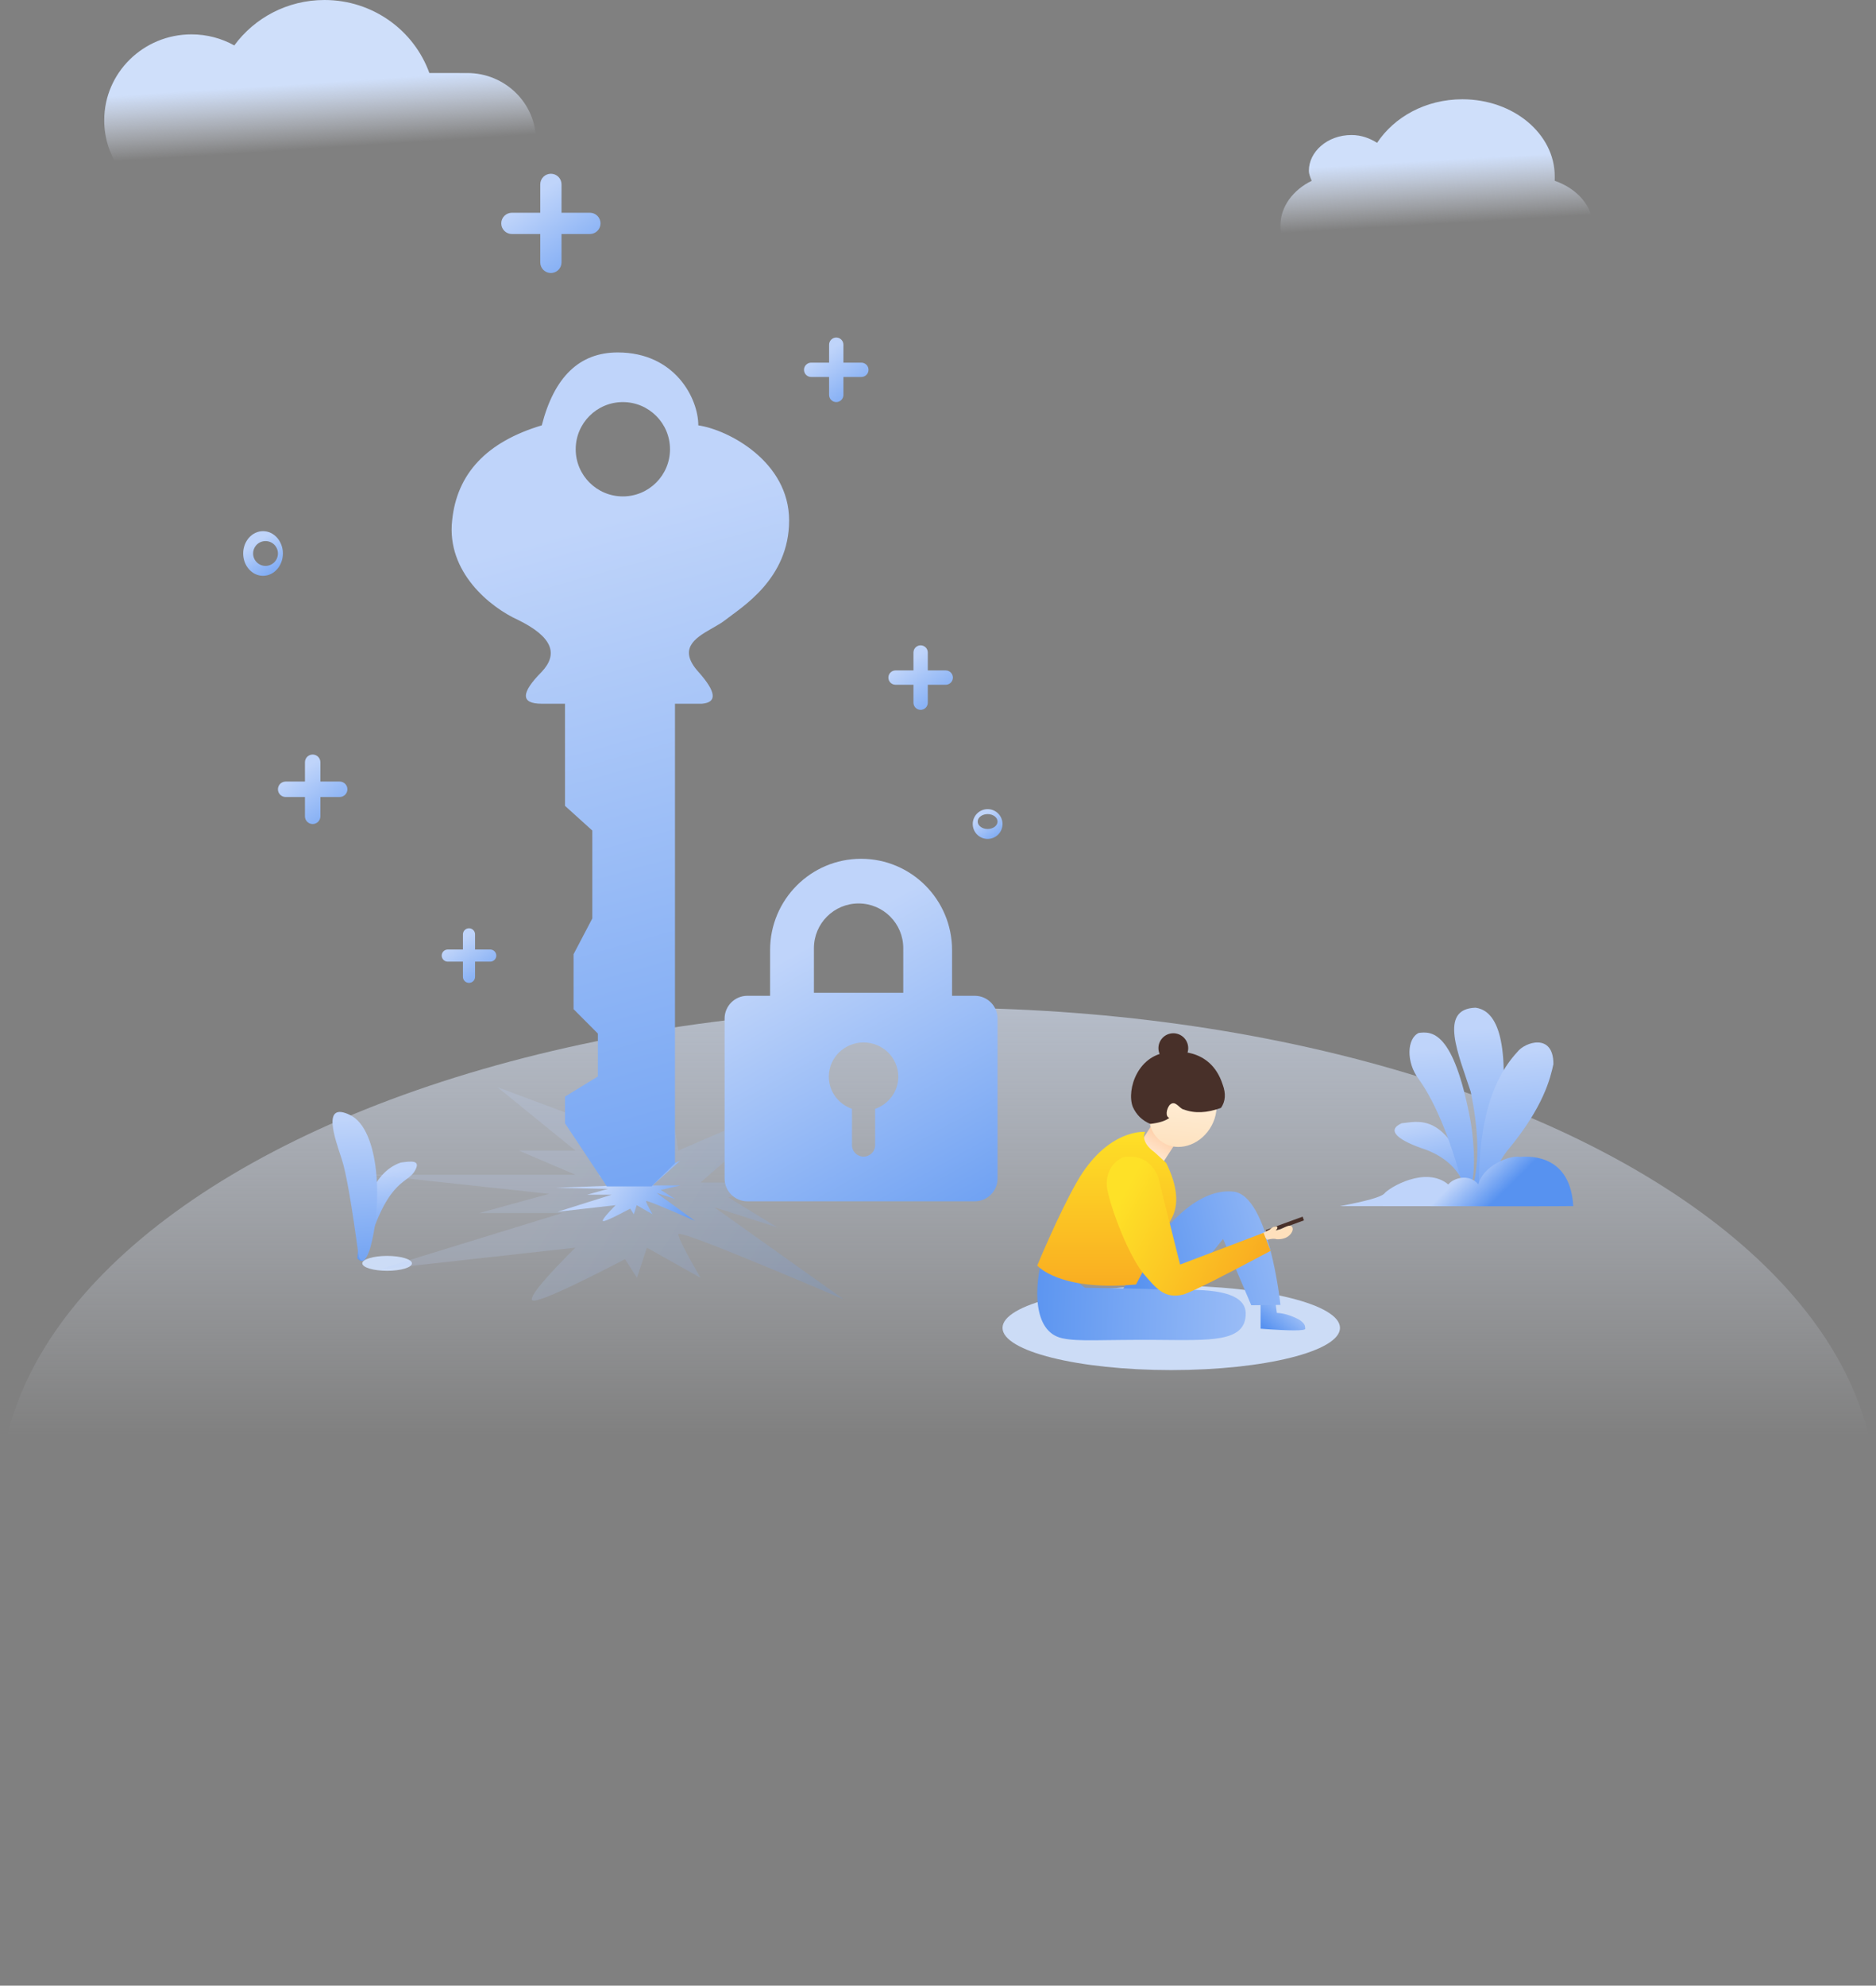 <?xml version="1.0" encoding="UTF-8"?>
<svg width="378px" height="400px" viewBox="0 0 378 400" version="1.1" xmlns="http://www.w3.org/2000/svg" xmlns:xlink="http://www.w3.org/1999/xlink">
    <rect x="0" y="0" width="378" height="400" fill="#808080" stroke="none"/>
    <title>无权限备份 3</title>
    <defs>
        <linearGradient x1="50%" y1="-29.886%" x2="50%" y2="44.05%" id="linearGradient-1">
            <stop stop-color="#CFDFFA" offset="0%"></stop>
            <stop stop-color="#EAF0FC" stop-opacity="0" offset="100%"></stop>
        </linearGradient>
        <linearGradient x1="50%" y1="33.992%" x2="53.623%" y2="69.526%" id="linearGradient-2">
            <stop stop-color="#CFDFFA" offset="0%"></stop>
            <stop stop-color="#EAF0FC" stop-opacity="0" offset="100%"></stop>
        </linearGradient>
        <linearGradient x1="50%" y1="36.884%" x2="53.623%" y2="65.998%" id="linearGradient-3">
            <stop stop-color="#CFDFFA" offset="0%"></stop>
            <stop stop-color="#EAF0FC" stop-opacity="0" offset="100%"></stop>
        </linearGradient>
        <linearGradient x1="50%" y1="11.497%" x2="57.985%" y2="100%" id="linearGradient-4">
            <stop stop-color="#BFD4FA" offset="0%"></stop>
            <stop stop-color="#5792F0" offset="100%"></stop>
        </linearGradient>
        <linearGradient x1="50%" y1="11.497%" x2="52.185%" y2="131.881%" id="linearGradient-5">
            <stop stop-color="#BFD4FA" offset="0%"></stop>
            <stop stop-color="#5792F0" offset="100%"></stop>
        </linearGradient>
        <linearGradient x1="50%" y1="11.497%" x2="74.283%" y2="131.881%" id="linearGradient-6">
            <stop stop-color="#BFD4FA" offset="0%"></stop>
            <stop stop-color="#5792F0" offset="100%"></stop>
        </linearGradient>
        <linearGradient x1="50%" y1="11.497%" x2="53.768%" y2="131.881%" id="linearGradient-7">
            <stop stop-color="#BFD4FA" offset="0%"></stop>
            <stop stop-color="#5792F0" offset="100%"></stop>
        </linearGradient>
        <linearGradient x1="50%" y1="11.497%" x2="51.874%" y2="131.881%" id="linearGradient-8">
            <stop stop-color="#BFD4FA" offset="0%"></stop>
            <stop stop-color="#5792F0" offset="100%"></stop>
        </linearGradient>
        <linearGradient x1="50%" y1="11.497%" x2="55.336%" y2="131.881%" id="linearGradient-9">
            <stop stop-color="#BFD4FA" offset="0%"></stop>
            <stop stop-color="#5792F0" offset="100%"></stop>
        </linearGradient>
        <linearGradient x1="50%" y1="48.257%" x2="74.283%" y2="53.707%" id="linearGradient-10">
            <stop stop-color="#BFD4FA" offset="0%"></stop>
            <stop stop-color="#5792F0" offset="100%"></stop>
        </linearGradient>
        <linearGradient x1="118.461%" y1="67.126%" x2="38.138%" y2="43.855%" id="linearGradient-11">
            <stop stop-color="#5792F0" offset="0%"></stop>
            <stop stop-color="#BFD4FA" offset="100%"></stop>
        </linearGradient>
        <linearGradient x1="118.461%" y1="68.02%" x2="38.138%" y2="43.535%" id="linearGradient-12">
            <stop stop-color="#5792F0" offset="0%"></stop>
            <stop stop-color="#BFD4FA" offset="100%"></stop>
        </linearGradient>
        <linearGradient x1="61.138%" y1="133.594%" x2="48.07%" y2="20.008%" id="linearGradient-13">
            <stop stop-color="#5792F0" offset="0%"></stop>
            <stop stop-color="#BFD4FA" offset="100%"></stop>
        </linearGradient>
        <linearGradient x1="104.093%" y1="133.594%" x2="40.627%" y2="20.008%" id="linearGradient-14">
            <stop stop-color="#5792F0" offset="0%"></stop>
            <stop stop-color="#BFD4FA" offset="100%"></stop>
        </linearGradient>
        <linearGradient x1="118.461%" y1="133.594%" x2="38.138%" y2="20.008%" id="linearGradient-15">
            <stop stop-color="#5792F0" offset="0%"></stop>
            <stop stop-color="#BFD4FA" offset="100%"></stop>
        </linearGradient>
        <linearGradient x1="93.498%" y1="133.594%" x2="42.463%" y2="20.008%" id="linearGradient-16">
            <stop stop-color="#5792F0" offset="0%"></stop>
            <stop stop-color="#BFD4FA" offset="100%"></stop>
        </linearGradient>
        <linearGradient x1="50%" y1="12.924%" x2="50%" y2="100%" id="linearGradient-17">
            <stop stop-color="#FFCDA5" offset="0%"></stop>
            <stop stop-color="#FFE8D1" offset="100%"></stop>
        </linearGradient>
        <linearGradient x1="42.546%" y1="0%" x2="87.556%" y2="100%" id="linearGradient-18">
            <stop stop-color="#FFF2DF" offset="0%"></stop>
            <stop stop-color="#FEE0BC" offset="100%"></stop>
        </linearGradient>
        <linearGradient x1="14.347%" y1="0.993%" x2="100%" y2="80.247%" id="linearGradient-19">
            <stop stop-color="#BFD4FA" offset="0%"></stop>
            <stop stop-color="#5792F0" offset="100%"></stop>
        </linearGradient>
        <linearGradient x1="172.426%" y1="42.261%" x2="10.277%" y2="73.929%" id="linearGradient-20">
            <stop stop-color="#BFD4FA" offset="0%"></stop>
            <stop stop-color="#5792F0" offset="100%"></stop>
        </linearGradient>
        <linearGradient x1="160.309%" y1="52.412%" x2="-6.291%" y2="50%" id="linearGradient-21">
            <stop stop-color="#BFD4FA" offset="0%"></stop>
            <stop stop-color="#5792F0" offset="100%"></stop>
        </linearGradient>
        <linearGradient x1="50%" y1="0%" x2="50%" y2="100%" id="linearGradient-22">
            <stop stop-color="#FEE127" offset="0%"></stop>
            <stop stop-color="#F9AB21" offset="100%"></stop>
        </linearGradient>
        <linearGradient x1="8.339%" y1="32.218%" x2="95.466%" y2="73.961%" id="linearGradient-23">
            <stop stop-color="#FEE127" offset="0%"></stop>
            <stop stop-color="#F9AB21" offset="100%"></stop>
        </linearGradient>
    </defs>
    <g id="新" stroke="none" stroke-width="1" fill="none" fill-rule="evenodd">
        <g id="无权限备份-3" fill-rule="nonzero">
            <g id="无权限备份-2">
                <g id="背景">
                    <ellipse id="椭圆形" fill="url(#linearGradient-1)" cx="189" cy="301.5" rx="189" ry="98.5"></ellipse>
                    <path d="M321,45.875 C321,51.5 315.559,56 308.686,56 L270.6,56 C263.727,55.55 258,51.275 258,45.425 C258,41.6 260.577,38.225 264.3,36.425 C264.014,35.75 263.727,35.075 263.727,34.4 C263.727,30.575 267.45,27.2 272.318,27.2 C274.323,27.2 276.041,27.875 277.473,28.775 C280.909,23.6 287.209,20 294.655,20 C304.964,20 313.268,26.975 313.268,35.525 L313.268,36.425 C317.85,38 321,41.6 321,45.875 Z" id="云" fill="url(#linearGradient-2)"></path>
                    <path d="M65.379,-1.88293825e-13 C75.136,-1.88293825e-13 83.436,6.14 86.512,14.711 L94.159,14.712 C101.803,14.712 108,20.814 108,28.341 L108,31.37 C108,38.898 101.803,45 94.159,45 L37.477,45 C30.622,45 24.931,40.092 23.829,33.65 C22.039,30.94 21,27.705 21,24.231 C21,14.672 28.869,6.923 38.576,6.923 C41.713,6.923 44.658,7.733 47.208,9.151 C51.278,3.607 57.9,-1.88293825e-13 65.379,-1.88293825e-13 Z" id="云" fill="url(#linearGradient-3)"></path>
                    <g id="草" transform="translate(67, 224)">
                        <ellipse id="椭圆形" fill="#CCDCF6" cx="11" cy="30.5" rx="5" ry="1.5"></ellipse>
                        <path d="M5,29.495 C5.697,18.377 8.618,11.942 13.763,10.19 C15.789,9.931 18.046,9.543 16.472,12.05 C14.898,14.556 10.683,13.581 6.468,29.488 C6.087,30.168 5.597,30.171 5,29.495 Z" id="路径-42" fill="url(#linearGradient-4)"></path>
                        <path d="M5.285,29.205 C3.89,18.767 2.749,12.203 1.861,9.513 C0.529,5.477 -2.307,-2.29 3.596,0.649 C9.499,3.587 10.197,18.659 7.468,27.832 C6.62,30.153 5.892,30.61 5.285,29.205 Z" id="路径-41" fill="url(#linearGradient-5)"></path>
                    </g>
                    <g id="草" transform="translate(270, 203)">
                        <path d="M25.763,38 C24.8,33.522 21.988,30.393 17.325,28.61 C12.001,26.862 9.084,24.785 12.416,23.278 C15.229,23.05 21.229,20.812 25.763,34.178 C26.079,35.473 26.079,36.747 25.763,38 Z" id="路径-43" fill="url(#linearGradient-6)"></path>
                        <path d="M25.336,38 C22.56,27.228 19.407,19.364 15.877,14.407 C13.284,11.02 13.466,6.173 15.877,5.077 C18.344,4.792 22.892,4.351 26.317,22.915 C26.533,24.192 27.74,31.662 26.317,36.483 C26.106,37.144 25.779,37.65 25.336,38 Z" id="路径-44" fill="url(#linearGradient-7)"></path>
                        <path d="M26.825,35.766 C28.092,30.958 27.931,24.684 26.343,16.945 C23.913,9.442 19.766,0.213 27.325,1.0658141e-14 C30.392,0.429 34.095,3.733 32.695,20.2 C31.843,26.844 30.36,30.77 28.804,35.766 C28.261,36.078 27.601,36.078 26.825,35.766 Z" id="路径-45" fill="url(#linearGradient-8)"></path>
                        <path d="M28.069,39 C27.535,25.036 30.084,15.015 35.716,8.936 C37.236,6.905 43.022,5.002 43,11.37 C42.396,14.108 41.104,19.953 33.651,28.871 C31.196,32.09 29.582,36.794 29.567,37.896 C29.556,38.632 29.057,38.999 28.069,39 Z" id="路径-46" fill="url(#linearGradient-9)"></path>
                        <path d="M0,39.964 C5.43,38.951 8.425,38.091 8.984,37.385 C9.823,36.325 17.212,31.773 21.82,35.607 C22.823,34.317 26.039,33.314 27.88,35.607 C28.723,31.987 33.977,29.668 36.262,30.044 C38.835,29.842 46.432,29.926 47,39.964 C44.927,40.012 29.261,40.012 0,39.964 Z" id="路径-47" fill="url(#linearGradient-10)"></path>
                    </g>
                </g>
                <path d="M115.932,236.645 C115.932,236.645 112.134,235.022 104.538,231.778 L115.932,231.778 L100.217,219 L123.854,227.822 L135.316,223.045 L136.68,231.778 L160.129,221.653 L141.157,238.196 L160.129,238.196 L146.762,241.208 L156.635,247.263 L143.926,243.199 L170,261.753 C147.787,252.284 136.68,247.909 136.68,248.626 C136.68,249.344 138.172,252.272 141.157,257.412 L130.336,251.338 L128.35,257.412 L125.937,253.652 C113.411,260.175 107.148,262.876 107.148,261.753 C107.148,260.63 110.076,257.158 115.932,251.338 L76.368,255.728 L113.225,244.378 L96.49,244.378 L110.644,240.5 L75,236.645 C102.288,236.645 115.932,236.645 115.932,236.645 Z" id="路径-14" fill="url(#linearGradient-11)" opacity="0.2"></path>
                <path d="M124.04,238.804 C124.04,238.804 122.919,238.157 120.677,236.863 L124.04,236.863 L119.401,233 L126.378,235.667 L129.762,234.223 L130.165,236.863 L137.086,233.802 L131.486,238.804 L137.086,238.804 L133.14,239.714 L136.055,241.545 L132.303,240.316 L140,245.925 C133.443,243.063 130.165,241.74 130.165,241.957 C130.165,242.174 130.605,243.059 131.486,244.613 L128.292,242.777 L127.706,244.613 L126.993,243.476 C123.296,245.448 121.447,246.265 121.447,245.925 C121.447,245.586 122.312,244.536 124.04,242.777 L112.362,244.104 L123.241,240.673 L118.301,240.673 L122.479,239.5 L112,239.292 C120.027,238.966 124.04,238.804 124.04,238.804 Z" id="路径-14备份-2" fill="url(#linearGradient-12)"></path>
                <path d="M124.463,71 C136.003,71 140.703,80.258 140.703,85.689 C146.765,86.569 159,92.991 159,104.85 C159,116.709 149.313,122.395 146.125,124.912 C145.539,125.374 144.803,125.814 144.025,126.261 L143.764,126.41 C143.72,126.435 143.676,126.46 143.632,126.485 L143.236,126.711 C139.971,128.583 136.609,130.753 140.703,135.324 C144.317,139.36 144.56,141.507 141.43,141.764 L136.003,141.764 L136.003,234.339 L131.29,239 L122.281,239 L113.842,226.28 L113.842,220.912 L120.468,216.849 L120.468,208.208 L115.569,203.294 L115.569,192.224 L119.346,185.019 L119.346,167.313 L113.842,162.334 L113.842,141.764 L109.164,141.764 C104.895,141.768 104.895,139.622 109.164,135.324 C112.551,131.71 111.293,128.293 104.447,124.912 C98.797,122.372 89.945,115.252 91.103,104.85 C92.054,95.391 98.074,89.004 109.164,85.689 C111.671,75.896 116.77,71 124.463,71 Z M125.5,81 C120.253,81 116,85.253 116,90.5 C116,95.747 120.253,100 125.5,100 C130.747,100 135,95.747 135,90.5 C135,85.253 130.747,81 125.5,81 Z" id="形状结合备份" fill="url(#linearGradient-13)"></path>
                <g id="编组-3" transform="translate(49, 35)">
                    <path d="M4,72 C6.209,72 8,74.015 8,76.5 C8,78.985 6.209,81 4,81 C1.791,81 -1.87405647e-13,78.985 -1.87405647e-13,76.5 C-1.87405647e-13,74.015 1.791,72 4,72 Z M4.5,74 C3.119,74 2,75.119 2,76.5 C2,77.881 3.119,79 4.5,79 C5.881,79 7,77.881 7,76.5 C7,75.119 5.881,74 4.5,74 Z" id="形状结合备份-2" fill="url(#linearGradient-14)"></path>
                    <path d="M150,128 C151.657,128 153,129.343 153,131 C153,132.657 151.657,134 150,134 C148.343,134 147,132.657 147,131 C147,129.343 148.343,128 150,128 Z M150,129 C148.895,129 148,129.672 148,130.5 C148,131.328 148.895,132 150,132 C151.105,132 152,131.328 152,130.5 C152,129.672 151.105,129 150,129 Z" id="形状结合备份-7" fill="url(#linearGradient-15)"></path>
                    <path d="M62,-4.60076421e-13 C63.183,-4.60076421e-13 64.143,0.959 64.143,2.143 L64.142,7.857 L69.857,7.857 C71.041,7.857 72,8.817 72,10 C72,11.183 71.041,12.143 69.857,12.143 L64.142,12.142 L64.143,17.857 C64.143,19.041 63.183,20 62,20 C60.817,20 59.857,19.041 59.857,17.857 L59.857,12.142 L54.143,12.143 C52.959,12.143 52,11.183 52,10 C52,8.817 52.959,7.857 54.143,7.857 L59.857,7.857 L59.857,2.143 C59.857,0.959 60.817,-4.60076421e-13 62,-4.60076421e-13 Z" id="形状结合" fill="url(#linearGradient-15)"></path>
                    <path d="M119.5,33 C120.298,33 120.944,33.647 120.944,34.444 L120.944,38.055 L124.556,38.056 C125.353,38.056 126,38.702 126,39.5 C126,40.298 125.353,40.944 124.556,40.944 L120.944,40.944 L120.944,44.556 C120.944,45.353 120.298,46 119.5,46 C118.702,46 118.056,45.353 118.056,44.556 L118.055,40.944 L114.444,40.944 C113.647,40.944 113,40.298 113,39.5 C113,38.702 113.647,38.056 114.444,38.056 L118.055,38.055 L118.056,34.444 C118.056,33.647 118.702,33 119.5,33 Z" id="形状结合备份-3" fill="url(#linearGradient-15)"></path>
                    <path d="M136.5,95 C137.298,95 137.944,95.647 137.944,96.444 L137.944,100.055 L141.556,100.056 C142.353,100.056 143,100.702 143,101.5 C143,102.298 142.353,102.944 141.556,102.944 L137.944,102.944 L137.944,106.556 C137.944,107.353 137.298,108 136.5,108 C135.702,108 135.056,107.353 135.056,106.556 L135.055,102.944 L131.444,102.944 C130.647,102.944 130,102.298 130,101.5 C130,100.702 130.647,100.056 131.444,100.056 L135.055,100.055 L135.056,96.444 C135.056,95.647 135.702,95 136.5,95 Z" id="形状结合备份-4" fill="url(#linearGradient-15)"></path>
                    <path d="M14,117 C14.859,117 15.556,117.696 15.556,118.556 L15.556,122.444 L19.444,122.444 C20.304,122.444 21,123.141 21,124 C21,124.859 20.304,125.556 19.444,125.556 L15.556,125.556 L15.556,129.444 C15.556,130.304 14.859,131 14,131 C13.141,131 12.444,130.304 12.444,129.444 L12.444,125.556 L8.556,125.556 C7.696,125.556 7,124.859 7,124 C7,123.141 7.696,122.444 8.556,122.444 L12.444,122.444 L12.444,118.556 C12.444,117.696 13.141,117 14,117 Z" id="形状结合备份-5" fill="url(#linearGradient-15)"></path>
                    <path d="M45.5,152 C46.175,152 46.722,152.547 46.722,153.222 L46.722,156.278 L49.778,156.278 C50.453,156.278 51,156.825 51,157.5 C51,158.175 50.453,158.722 49.778,158.722 L46.722,158.722 L46.722,161.778 C46.722,162.453 46.175,163 45.5,163 C44.825,163 44.278,162.453 44.278,161.778 L44.278,158.722 L41.222,158.722 C40.547,158.722 40,158.175 40,157.5 C40,156.825 40.547,156.278 41.222,156.278 L44.278,156.278 L44.278,153.222 C44.278,152.547 44.825,152 45.5,152 Z" id="形状结合备份-6" fill="url(#linearGradient-15)"></path>
                </g>
                <g id="锁" transform="translate(146, 173)" fill="url(#linearGradient-16)">
                    <path d="M50.417,69 L4.583,69 C2.052,69 0,66.94 0,64.4 L0,32.2 C0,29.66 2.052,27.6 4.583,27.6 L9.167,27.6 L9.167,18.4 C9.167,8.236 17.375,0 27.5,0 C37.625,0 45.833,8.236 45.833,18.4 L45.833,27.6 L50.417,27.6 C52.948,27.6 55,29.66 55,32.2 L55,64.4 C55,66.94 52.948,69 50.417,69 Z M25.667,50.378 L25.667,57.7 C25.667,58.969 26.71,60 28,60 C29.29,60 30.333,58.969 30.333,57.7 L30.333,50.378 C33.045,49.425 35,46.898 35,43.9 C35,40.088 31.867,37 28,37 C24.133,37 21,40.088 21,43.9 C21,46.898 22.955,49.425 25.667,50.378 L25.667,50.378 Z M36,18 C36,13.03 31.97,9 27,9 C22.03,9 18,13.03 18,18 L18,27 L36,27 L36,18 L36,18 Z" id="形状"></path>
                </g>
                <g id="人物" transform="translate(202, 207)">
                    <ellipse id="椭圆形" fill="#CCDCF6" cx="34" cy="60.5" rx="34" ry="8.5"></ellipse>
                    <g id="头" transform="translate(34.171, 14.964) rotate(33) translate(-34.171, -14.964) translate(24.989, 3.084)">
                        <rect id="矩形" fill="url(#linearGradient-17)" x="8.299" y="17.265" width="6" height="6"></rect>
                        <ellipse id="椭圆形" fill="url(#linearGradient-18)" cx="11.997" cy="12.276" rx="6.5" ry="7.5"></ellipse>
                        <path d="M18.108,7.532 C16.308,9.943 14.268,11.397 11.989,11.892 C11.199,12.266 9.475,11.109 9.112,12.667 C9.009,13.712 9.614,15.146 10.472,14.888 C10.168,15.809 9.314,16.848 7.912,18.005 C6.166,18.32 4.553,17.996 3.073,17.033 C0.072,14.822 -1.926,7.322 3.563,3.582 C3.706,3.501 9.426,-1.806 15.842,3.42 C17.393,4.577 18.148,5.948 18.108,7.532 Z" id="路径-53" fill="#483029"></path>
                        <circle id="椭圆形" fill="#483029" cx="3.497" cy="2.677" r="3"></circle>
                    </g>
                    <path d="M58.07,54.934 L57.725,57.484 C56.321,57.533 54.793,58 53.143,58.885 C52.082,59.655 52.034,60.005 52,60.668 C51.977,61.111 54.977,61.111 61,60.668 L61,54 L58.07,54.934 Z" id="路径-52" fill="url(#linearGradient-19)" transform="translate(56.5, 57.5) scale(-1, 1) translate(-56.5, -57.5) "></path>
                    <path d="M28.947,45.655 C31.727,41.617 38.612,32.261 46.496,33.047 C53.708,33.765 56,55.872 56,55.872 L50.122,55.94 L44.439,42.585 L32.036,58 L23,54.571 L28.947,45.655 Z" id="Fill-1706" fill="url(#linearGradient-20)"></path>
                    <path d="M8.111,46 C6.382,51.966 5.994,61.278 12.033,62.588 C15.358,63.309 19.679,62.85 30.849,62.916 C41.886,62.981 49.066,63.506 49,57.54 C48.933,51.573 35.569,53.081 32.711,52.819 C29.852,52.556 16.621,52.425 16.621,52.425 L8.111,46 Z" id="Fill-1708" fill="url(#linearGradient-21)"></path>
                    <path d="M32.993,27.296 C32.993,27.296 32.253,26.576 30.63,25.118 C27.543,22.86 28.731,21.01 28.731,21.01 C28.731,21.01 21.144,20.293 14.961,31.134 C11.238,37.664 7,47.935 7,47.935 C7,47.935 11.325,53.167 26.904,51.76 C26.904,51.76 31.582,42.873 34,38.586 C35.611,35.727 35.276,31.964 32.993,27.296 Z" id="Fill-1709" fill="url(#linearGradient-22)"></path>
                    <polygon id="矩形" fill="#483029" transform="translate(56.888, 39.823) scale(-1, 1) rotate(20) translate(-56.888, -39.823) " points="52.932 39.423 60.842 39.43 60.843 40.223 52.933 40.215"></polygon>
                    <path d="M52.294,40.456 C52.876,40.371 53.486,40.29 54.124,40.213 C54.334,40.097 54.609,40.01 54.947,39.952 C55.578,39.975 55.845,40.099 55.747,40.324 C55.649,40.549 55.463,40.693 55.191,40.756 L56.221,40.882 L57.285,40.741 C58.406,40.618 58.822,40.953 58.532,41.744 C58.031,42.571 56.74,43.229 54.88,42.515 C54.485,42.213 53.865,42.038 53.02,41.989 L52.294,40.456 Z" id="路径-50备份" fill="#FEE0BC" transform="translate(55.458, 41.386) rotate(-19) translate(-55.458, -41.386) "></path>
                    <path d="M52.605,41.349 L35.785,47.743 L31.331,30.006 C29.998,26.91 27.657,25.609 24.308,26.102 C21.93,27.199 20.838,29.482 21.019,31.957 C21.201,34.433 24.721,44.826 28.296,49.45 C31.003,52.586 32.635,54.756 36.531,53.752 C38.543,53.06 44.366,50.138 54,44.987 L52.605,41.349 Z" id="路径-3" fill="url(#linearGradient-23)"></path>
                </g>
            </g>
        </g>
    </g>
</svg>